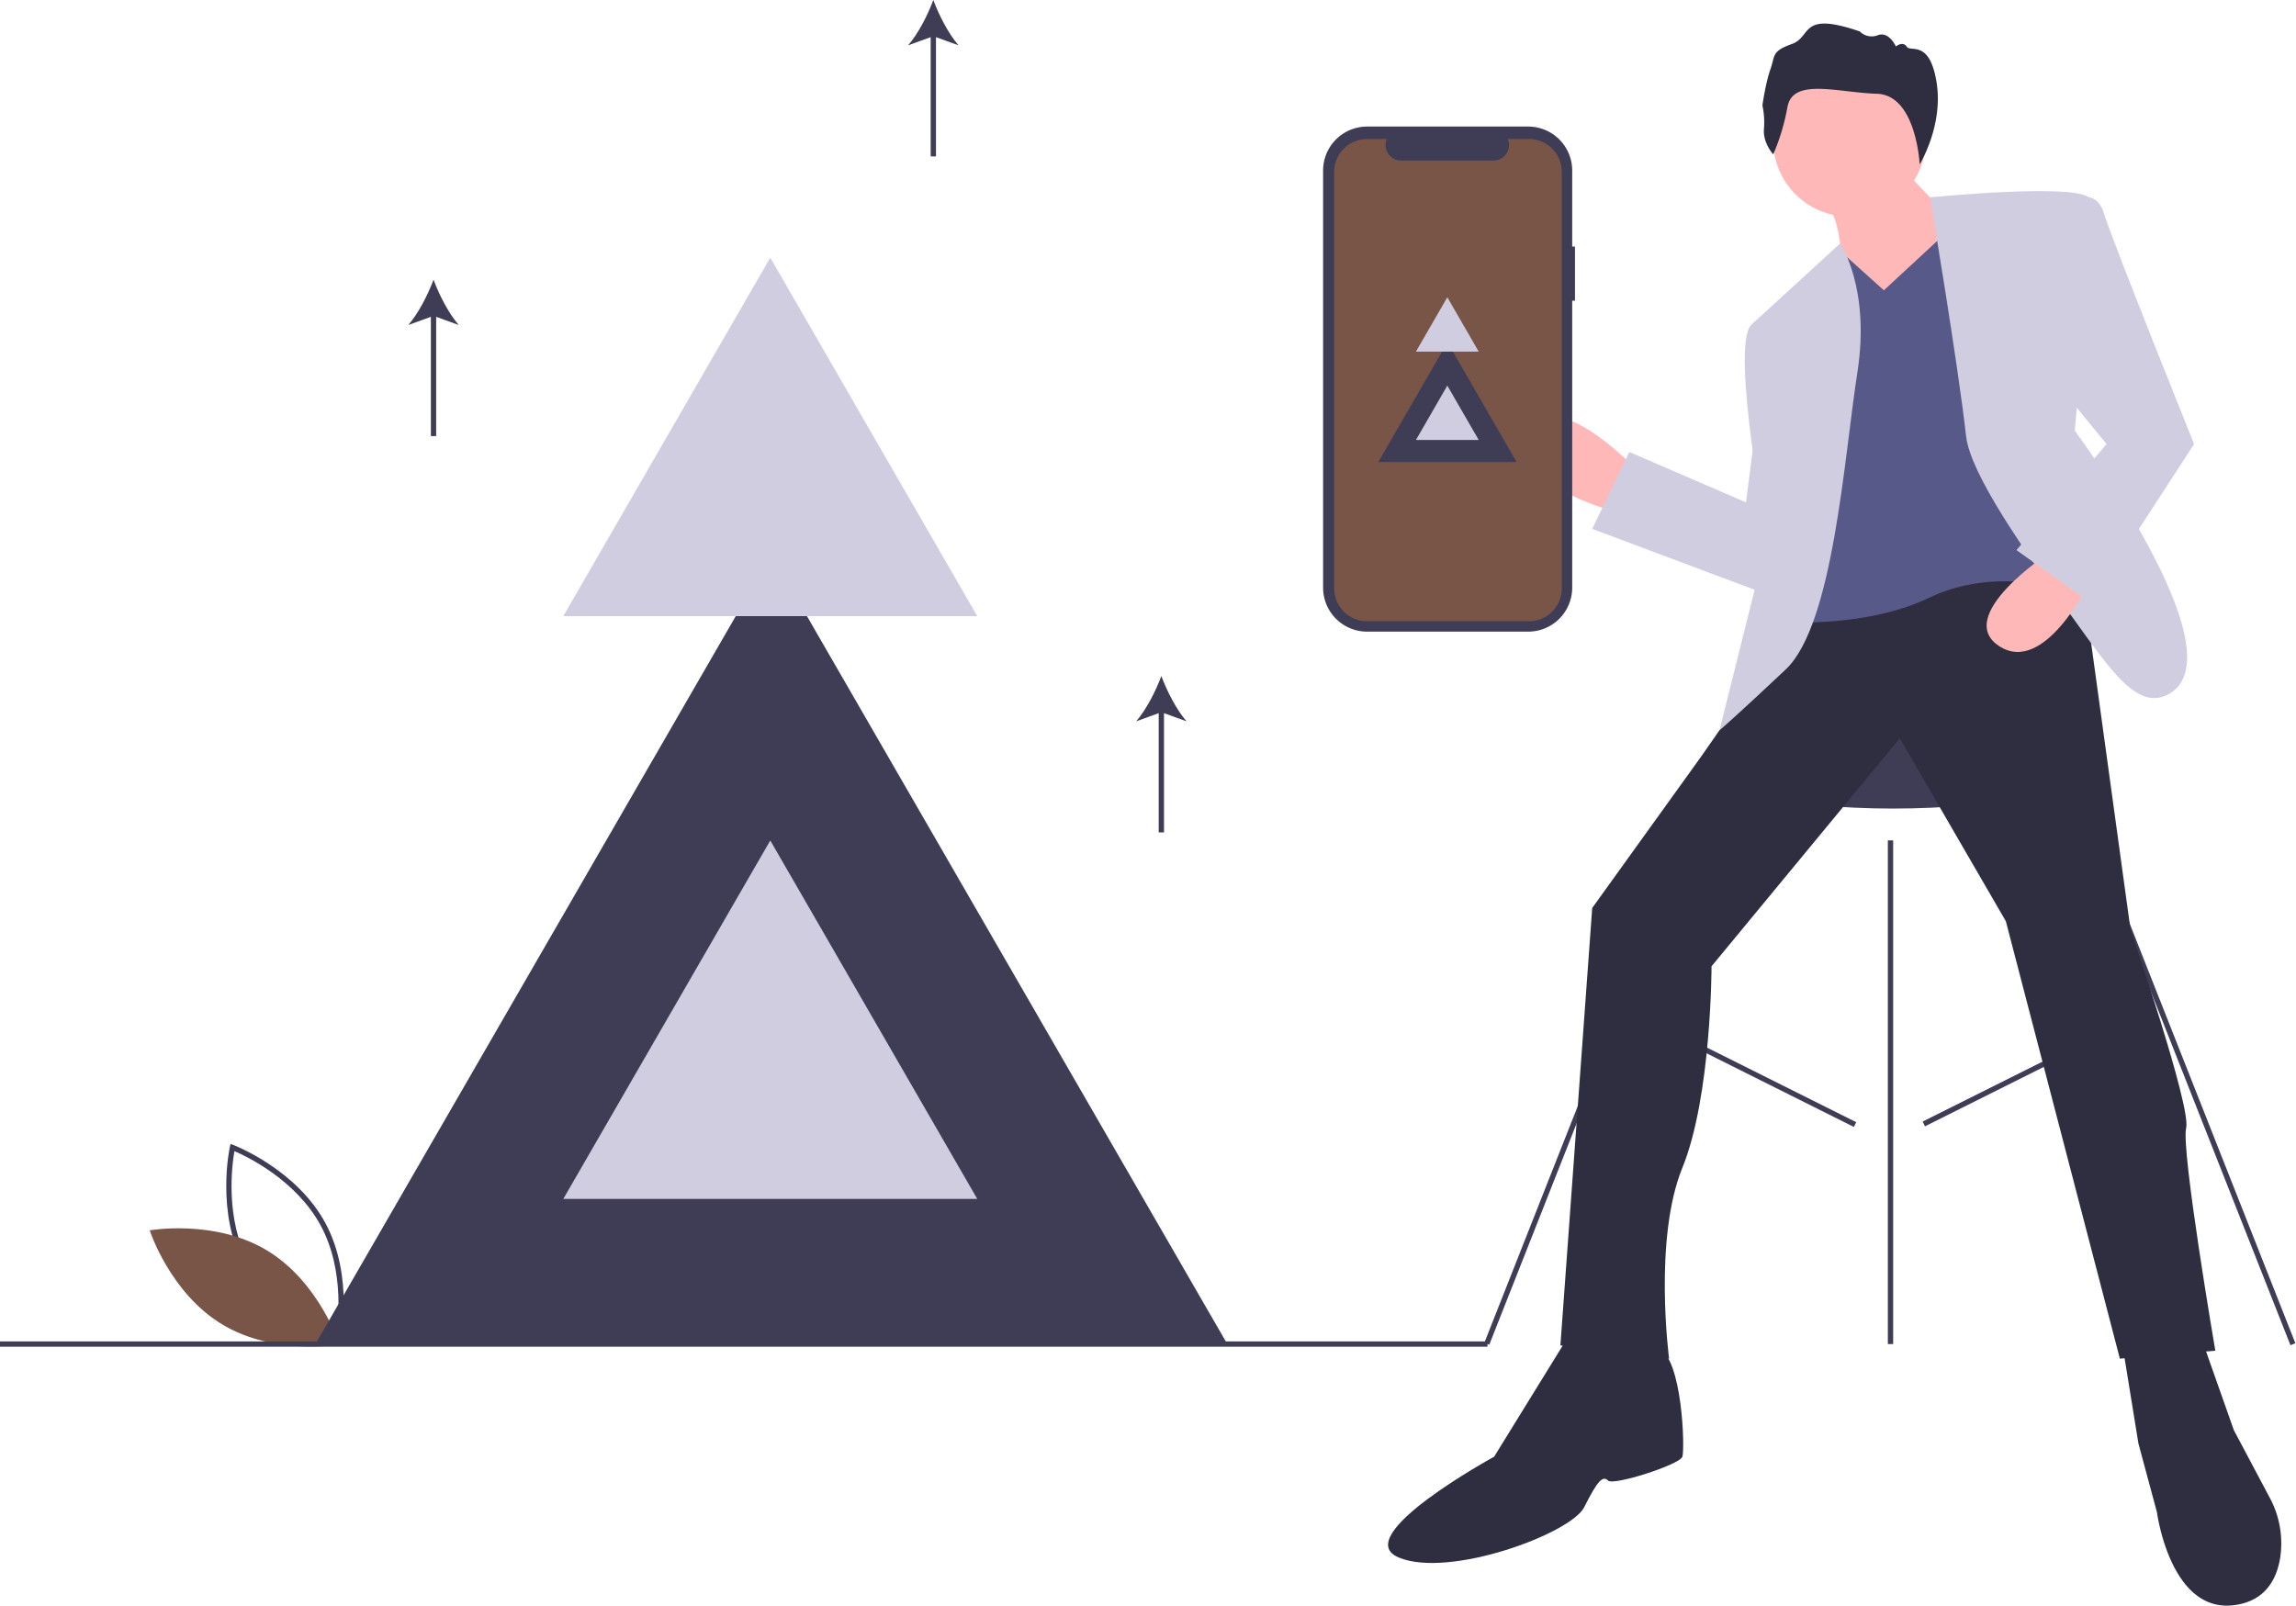 <svg height="726.022" viewBox="0 0 1038 726.022" width="1038" xmlns="http://www.w3.org/2000/svg"><path d="m234.469 695.553-1.286-.482c-.283-.107-28.42-10.887-41.6-35.33-13.181-24.445-6.727-53.876-6.66-54.17l.304-1.34 1.286.482c.283.107 28.419 10.887 41.6 35.33 13.181 24.445 6.727 53.876 6.66 54.17zm-40.776-36.951c11.144 20.667 33.378 31.261 39.012 33.68 1.071-6.038 4.43-30.455-6.704-51.102-11.133-20.645-33.376-31.255-39.012-33.68-1.072 6.042-4.43 30.456 6.704 51.102z" fill="#3f3d56" transform="translate(-81 -86.989)"/><path d="m201.655 652.364c23.687 14.251 32.81 42.557 32.81 42.557s-29.282 5.201-52.969-9.05-32.81-42.557-32.81-42.557 29.282-5.201 52.969 9.05z" fill="#795548" transform="translate(-81 -86.989)"/><ellipse cx="855.88" cy="346.428" fill="#3f3d56" rx="86.307" ry="19.179"/><path d="m676 579.66h244.857v2.396h-244.857z" fill="#3f3d56" transform="matrix(.367 -.93 .93 .367 -116.117 1023.101)"/><path d="m1071.736 458.43h2.396v244.857h-2.396z" fill="#3f3d56" transform="matrix(.93 -.367 .367 .93 -219.333 347.526)"/><path d="m853.483 379.992h2.397v227.755h-2.397z" fill="#3f3d56"/><path d="m873.348 521.54h2.398v101.855h-2.398z" fill="#3f3d56" transform="matrix(.447 -.894 .894 .447 -109.592 1011.682)"/><path d="m945.888 571.268h101.855v2.398h-101.855z" fill="#3f3d56" transform="matrix(.894 -.447 .447 .894 -231.778 419.238)"/><path d="m818.807 297.363s-35.961-37.16-45.551-14.385 35.961 34.763 35.961 34.763z" fill="#ffb8b8" transform="translate(-81 -86.989)"/><path d="m896.723 362.093-46.75 67.128-49.147 68.327-14.385 197.787 49.147 5.994s-7.192-53.942 5.994-86.307 13.186-91.102 13.186-91.102l85.109-103.089 47.948 82.711 51.545 197.787 43.154-3.596s-15.583-91.102-13.186-100.692-25.173-89.903-25.173-89.903l-21.577-157.031s-98.294-14.385-125.865 11.987z" fill="#2f2e41" transform="translate(-81 -86.989)"/><circle cx="836.075" cy="63.488" fill="#ffb8b8" r="34.448"/><g transform="translate(-81 -86.989)"><path d="m939.877 161.908 25.173 26.372 7.192 40.756-63.532 10.788 4.795-37.16s-1.199-17.981-5.994-21.577 32.365-19.179 32.365-19.179z" fill="#ffb8b8"/><path d="m907.512 207.459 5.84-6.593 19.333 17.381 32.365-29.968 49.147 165.422s-31.167-10.788-61.134 3.596-69.525 10.788-69.525 10.788l1.199-134.256z" fill="#575a89"/><path d="m872.749 233.831 40.164-36.744s13.778 19.962 7.784 58.321-10.788 113.878-32.365 134.256-29.968 27.57-29.968 27.57l21.577-86.307s-16.782-87.506-7.192-97.096z" fill="#d0cde1"/><path d="m953.553 176.236s71.433-7.135 72.631 1.256-7.192 104.288-7.192 104.288 74.32 99.493 43.154 118.672c-14.534 8.944-27.093-10.699-44.952-35.362-20.438-28.224-45.43-63.641-47.349-80.913-3.596-32.365-16.292-107.942-16.292-107.942z" fill="#d0cde1"/><path d="m876.345 267.395-5.994 46.75-52.743-22.776-16.782 34.763 86.307 32.365s15.583-82.711-10.788-91.102z" fill="#d0cde1"/><path d="m791.237 689.342-34.763 56.339s-65.929 35.961-43.154 45.551 77.916-10.788 83.91-22.776 8.391-14.385 10.788-11.987 32.365-7.192 33.564-10.788 0-44.352-10.788-49.147-39.557-7.192-39.557-7.192z" fill="#2f2e41"/><path d="m1040.569 695.335 7.192 44.352 8.391 31.166s5.994 45.551 34.763 41.955c14.385-1.798 19.479-11.987 20.977-21.727a43.496 43.496 0 0 0 -4.804-26.944l-16.174-30.444-14.385-40.756z" fill="#2f2e41"/><path d="m882.658 156.781s-4.681-5.055-4.207-11.383a36.083 36.083 0 0 0 -.683-10.757s1.465-10.358 3.628-16.361.34-8.093 9.639-11.371 3.379-15.13 30.796-5.683a7.5 7.5 0 0 0 8.157 1.669c5.062-1.854 8.112 5.1 8.112 5.1s3.157-2.59 4.929.103 10.34-3.445 13.482 16.147-7.644 37.064-7.644 37.064-1.513-31.353-19.319-31.921-37.942-7.313-40.439 5.89a96.363 96.363 0 0 1 -6.451 21.503z" fill="#2f2e41"/><path d="m1007.357 337.017s-43.243 28.356-22.67 42.046 40.889-28.806 40.889-28.806z" fill="#ffb8b8"/><path d="m1017.793 177.492s10.788-5.994 14.385 5.994 40.756 104.288 40.756 104.288l-46.75 71.923-33.564-23.974 40.756-47.948-27.57-33.564z" fill="#d0cde1"/><path d="m793.035 198.486h-1.255v-34.376a19.896 19.896 0 0 0 -19.896-19.896h-72.831a19.896 19.896 0 0 0 -19.896 19.896v188.591a19.896 19.896 0 0 0 19.896 19.896h72.831a19.896 19.896 0 0 0 19.896-19.896v-129.745h1.255z" fill="#3f3d56"/><path d="m772.216 149.86h-9.507a7.059 7.059 0 0 1 -6.536 9.725h-41.724a7.059 7.059 0 0 1 -6.536-9.725h-8.879a14.858 14.858 0 0 0 -14.858 14.858v188.314a14.858 14.858 0 0 0 14.858 14.858h73.181a14.858 14.858 0 0 0 14.858-14.858v-188.314a14.858 14.858 0 0 0 -14.858-14.858z" fill="#795548"/></g><path d="m654.393 154.754 15.635 27.081 15.635 27.081h-31.27-31.271l15.635-27.081z" fill="#3f3d56"/><path d="m654.319 174.36 7.093 12.285 7.092 12.285h-14.185-14.185l7.093-12.285z" fill="#d0cde1"/><path d="m654.319 134.413 7.093 12.285 7.092 12.284h-14.185-14.185l7.093-12.284z" fill="#d0cde1"/><path d="m348.721 250.708 103.141 178.646 103.141 178.646h-206.282-206.282l103.141-178.646z" fill="#3f3d56"/><path d="m348.236 380.04 46.789 81.04 46.788 81.04h-93.577-93.576l46.788-81.04z" fill="#d0cde1"/><path d="m348.236 116.52 46.789 81.039 46.788 81.04h-93.577-93.576l46.788-81.04z" fill="#d0cde1"/><path d="m0 606.548h672.477v2.397h-672.477z" fill="#3f3d56"/><path d="m288.389 233.945c-4.565-5.236-8.876-13.683-11.399-20.492-2.526 6.808-6.836 15.255-11.402 20.492l10.203-3.691v53.923h2.397v-53.923z" fill="#3f3d56" transform="translate(-81 -86.989)"/><path d="m617.435 413.152c-4.565-5.236-8.876-13.683-11.399-20.492-2.526 6.808-6.836 15.255-11.402 20.492l10.203-3.691v53.923h2.397v-53.923z" fill="#3f3d56" transform="translate(-81 -86.989)"/><path d="m514.346 107.481c-4.565-5.236-8.876-13.683-11.399-20.492-2.526 6.808-6.836 15.255-11.402 20.492l10.203-3.691v53.923h2.397v-53.923z" fill="#3f3d56" transform="translate(-81 -86.989)"/></svg>